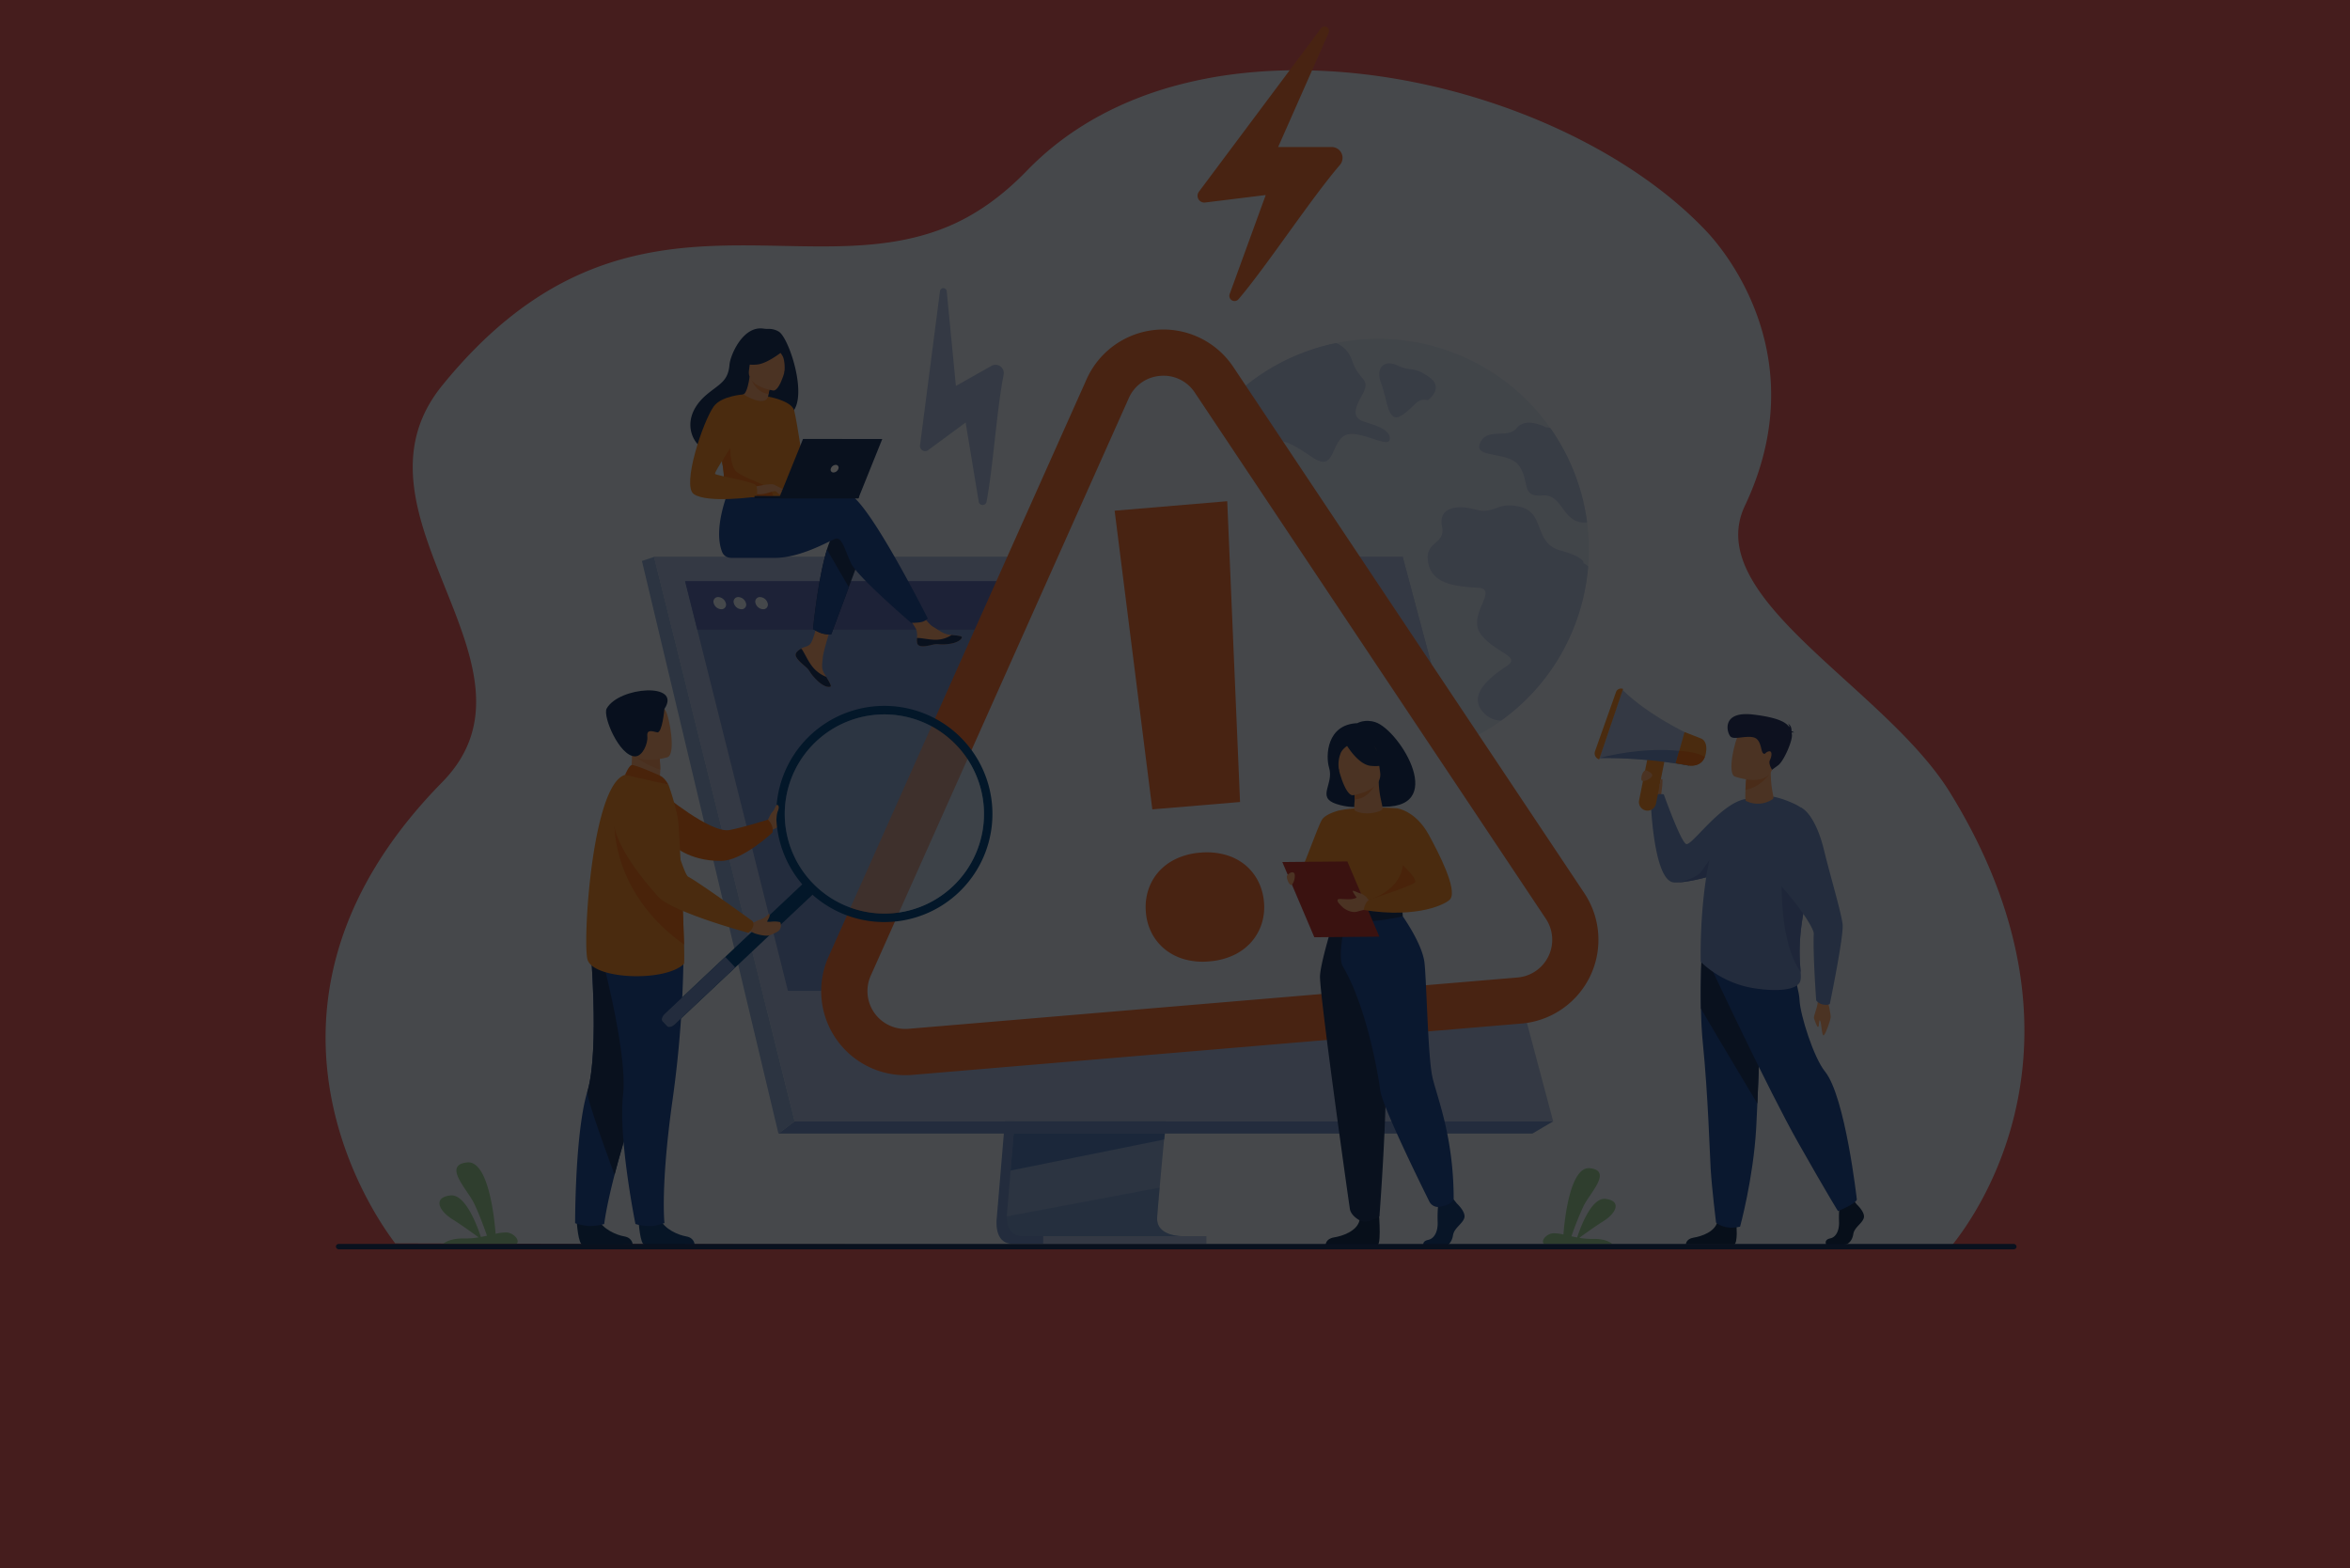 <svg xmlns="http://www.w3.org/2000/svg" viewBox="0 0 1920 1281"><defs><style>.cls-1{fill:#e96160;}.cls-2{fill:#eaf3fb;}.cls-3{opacity:0.8;}.cls-4{fill:#d6e3f4;}.cls-5{fill:#b0c0e3;}.cls-6{fill:#9dd199;}.cls-7{fill:#faab77;}.cls-8{fill:#7694cc;}.cls-9{fill:#173257;}.cls-10{fill:#234f9d;}.cls-11{fill:#1e3966;}.cls-12{fill:#6581c0;}.cls-13{fill:#f79454;}.cls-14{fill:#2b3a68;}.cls-15{fill:#f79134;}.cls-16{fill:#f47621;}.cls-17{fill:#92aeda;}.cls-18,.cls-19{fill:#5a84c3;}.cls-19{opacity:0.4;}.cls-20{fill:#6073b7;}.cls-21{fill:#e8f2fb;}.cls-22{fill:#f3753e;}.cls-23{fill:#e6eef9;}.cls-24{fill:#163e6b;}.cls-25{fill:#18467f;}.cls-26{fill:#f89e63;}.cls-27{fill:#1a3763;}.cls-28{fill:#0a4e89;}.cls-29{opacity:0.5;}.cls-30{fill:#b0cdeb;}.cls-31{fill:#f79351;}.cls-32{fill:#fff;}.cls-33{fill:#1b4584;}.cls-34{fill:#c33d35;}.cls-35{fill:#f5904e;}.cls-36{opacity:0.7;}</style></defs><g id="Layer_3" data-name="Layer 3"><rect class="cls-1" width="1920" height="1281"/></g><g id="Layer_1" data-name="Layer 1"><path class="cls-2" d="M1594.1,1018.46c-87.55,0-1271.23-2.55-1271.23-2.69-.49-1.15-150.26-184.72,38.33-376.65,93.45-95.09-85.81-218.3,0-324.08,147-181.2,292.45-79.15,413.62-130.11,21.41-9,42.89-23.48,64.39-45.7a239.72,239.72,0,0,1,39.58-32.85q3.27-2.17,6.6-4.25a264.51,264.51,0,0,1,26.4-14.33q9.15-4.32,18.65-8h0a300.5,300.5,0,0,1,30.9-10.06,349.55,349.55,0,0,1,46.1-9.05c6.85-.89,13.76-1.58,20.72-2.11,135.39-10.18,287.76,47.07,366.38,130.74,15.83,16.85,87.82,104,31.08,223.87-35.83,75.66,114.26,147.92,167.59,234.31C1728.82,867.18,1595.33,1015.6,1594.1,1018.46Z"/><g class="cls-3"><path class="cls-4" d="M1287.76,507.76a173.37,173.37,0,0,1-13.2,28.18,172.16,172.16,0,0,1-320.29-75.27,169.41,169.41,0,0,1,.22-26.26,173.44,173.44,0,0,1,26-77.33l.22-.35a172.45,172.45,0,0,1,98.11-73.27c4.2-1.21,8.46-2.25,12.75-3.13a171.17,171.17,0,0,1,93.29,6.88q6.17,2.25,12,4.9a170.84,170.84,0,0,1,69.76,57.6h0a172.61,172.61,0,0,1,27.53,62.46c1,4.81,1.91,9.67,2.55,14.58a170.88,170.88,0,0,1,.9,35.93A172.64,172.64,0,0,1,1287.76,507.76Z"/><path class="cls-5" d="M1097.38,356.58c-10.17,7.88-7.47,28.95-25.07,17.07s-28.66-18.33-33.64-8,10.61,16,6.5,27.34-12.46,12.49-21.26,3.21-9.07-18.2-23.33-17.91-20.36-5.57-19.66-16.28a15.14,15.14,0,0,0-.47-5l.22-.35a172.45,172.45,0,0,1,98.11-73.27c4.2-1.21,8.46-2.25,12.75-3.13,5,2,10.31,6.12,13.14,14.35,6.21,18.09,16.28,13.83,7.73,29s-5,18.88,4.3,21.66,20.1,6.7,18.63,14.08S1107.56,348.71,1097.38,356.58Z"/><path class="cls-5" d="M1287.76,507.76a173.37,173.37,0,0,1-13.2,28.18,171.12,171.12,0,0,1-48.09,52.77,19.63,19.63,0,0,1-12.81-5c-17.23-15.4,5.61-31.76,17.64-39.72s-10.31-10.6-21.57-26.11,15.11-36.53-1.83-37.66-37.56-2.24-41-20.39,14.38-14.41,11.26-29.7,11.62-18.16,27.39-13.8,17.71-7.26,37.26-2,10.35,29.34,31.91,35.35,18.86,10.51,18.86,10.51a10.53,10.53,0,0,1,4,2.51A172.64,172.64,0,0,1,1287.76,507.76Z"/><path class="cls-5" d="M1296.72,426.75c-20.53,2.15-19.14-23.48-36.57-22-17.58,1.53-10.06-11-18.76-23.87s-38-5.91-32.08-19,22.35-2.84,30-12.23,23.91-.44,23.91-.44a12.09,12.09,0,0,1,3.39.43h0a172.61,172.61,0,0,1,27.53,62.46C1295.22,417,1296.08,421.84,1296.72,426.75Z"/><path class="cls-5" d="M1166.62,326.94s13.94-9.87.83-19-14.69-4-25.55-9.29-18.47,1.82-13.47,14.45,5.2,33.44,16.41,26.46S1157.27,324.61,1166.62,326.94Z"/></g><path class="cls-6" d="M362,1016.26h60c3.21-2.73-2.23-8.93-7.91-9.34a35.12,35.12,0,0,0-9.17,1.08c-.82-11-5.54-60.29-23.32-58.31-20,2.22,0,21.72,5.65,33.27,4.19,8.55,8.61,20.81,10.62,26.6-1.62.35-3.3.7-5,1-2.64-8.13-12.5-35.5-25-33.9-14.72,1.87-8.8,12.84,1.63,19.35,7.65,4.79,17.05,11.59,21.52,14.88a63,63,0,0,1-11.74.94C368.93,1011.6,363.91,1014.63,362,1016.26Z"/><path class="cls-6" d="M1317.25,1016.26H1261.5c-3-2.54,2.06-8.29,7.35-8.68a32.79,32.79,0,0,1,8.51,1c.76-10.19,5.14-56,21.66-54.16,18.56,2.06,0,20.17-5.25,30.9a255.54,255.54,0,0,0-9.87,24.71c1.51.32,3.07.64,4.67.94,2.46-7.56,11.61-33,23.26-31.49,13.67,1.73,8.17,11.92-1.52,18-7.11,4.45-15.83,10.77-20,13.82a59.19,59.19,0,0,0,10.9.88C1310.78,1011.93,1315.44,1014.75,1317.25,1016.26Z"/><path class="cls-7" d="M1357.07,650.79s1.33-13.2-5.58-12.74-8.73,3.61-8,6.15,7.49,10.93,7.49,10.93Z"/><path class="cls-8" d="M1464.61,677.24s-7.64,9-24.07,19.34c-1.56,1-3.18,2-4.9,3a182,182,0,0,1-22.51,11.07c-1,.4-2.07.83-3.32,1.28-9.85,3.55-28,8.59-39.2,9.05-1,0-1.9,0-2.76,0-17.09-.69-19.17-67-19.17-67s1.9-6.64,10.68-5c0,0,13.33,37.46,18.11,40.51,4.24,2.72,28.64-34.26,49.63-36.85C1441.24,650.89,1464.61,677.24,1464.61,677.24Z"/><path class="cls-9" d="M1418.7,1000.66s1.27,14.6-1.82,16.12l-39.5-.08s0-4.56,6.35-5.57,17.49-4.73,19.37-13S1418.7,1000.66,1418.7,1000.66Z"/><path class="cls-10" d="M1389.71,824c.19,9.55.65,19.39,1.55,28.24,4.26,42,5.76,92.74,6.38,102.52,1.06,17,4.41,44.11,4.41,44.11s6.66,6.32,19.63,3.3c0,0,10.74-39.07,13.14-80.21,0-.68.08-1.36.11-2,.28-5.43.57-11.66.87-18.36,2-44.92,4.12-111.66,4.12-111.66l-49.56-11.63S1389.22,800.16,1389.71,824Z"/><path class="cls-11" d="M1389.71,824c12.56,21.67,36.5,61.6,46.09,77.56,2-44.92,4.12-111.66,4.12-111.66l-49.56-11.63S1389.22,800.16,1389.71,824Z"/><path class="cls-12" d="M1409.81,711.9c-9.85,3.55-28,8.59-39.2,9.05,1.72-.33,14.22-2.8,18.85-8.38,5-6,13.32-22.3,20-15.65C1412.56,700.05,1411.64,706.24,1409.81,711.9Z"/><path class="cls-7" d="M1493.09,816.9s3.07,12.06,2.57,14.74-3.51,11.76-5.38,14-2-9.79-3.2-11.69-.57,4.5-1.57,5-2.66-4.84-3.4-6.74,2.66-8.51,3-13.26S1493.09,816.9,1493.09,816.9Z"/><path class="cls-9" d="M1517.09,984.07s7,6.42,5.66,11-7.72,7.6-8.57,13.17-4.29,8.61-7.38,8.61h-14.71s-2.27-3.92,3.22-5.1,7.55-7.73,7.21-13.81a108.09,108.09,0,0,1,.51-14.18l11.66-2.7Z"/><path class="cls-10" d="M1398.17,790.88s46.4,99.27,71.09,142.83,32.4,55.71,32.4,55.71,14.15-5.57,15.43-9.37c0,0-9.44-84.09-26-104.59-9.35-11.58-20.32-46.34-20.83-58.49s-11.36-41.17-11.36-41.17Z"/><path class="cls-8" d="M1389.53,785.72s15.1,16.25,40.78,21.16c11.26,2.16,34.13,4.25,39.8-3.78,1.33-1.88,1.35-4.67,1.05-9-.76-11.32-3.61-33.19,9.24-77.15a75.09,75.09,0,0,0,2.47-11.75c2.81-22.49,2.5-39.47-17-48.54-29.24-13.59-41.24-2.41-41.24-2.41s-15.55,7.27-22.65,28.44C1387.76,725,1389.53,785.72,1389.53,785.72Z"/><path class="cls-7" d="M1448.31,652.9a21.69,21.69,0,0,1-21.84,1.43c-.64-.31-.56-4.68-.4-9s.56-8.34.56-8.34l10.4-6.83,9.93-6.51C1445.77,646.08,1450.53,651.32,1448.31,652.9Z"/><path class="cls-13" d="M1445.21,632.93s-6.75,10.13-19.14,12.43c.16-4.21.61-8.85.61-8.85l10.35-6.32Z"/><path class="cls-7" d="M1417.31,634.39s25.17,9.39,30.77-6.12,12.62-24.74-3.21-31.39-21.11-1.85-24.26,2.87S1410.91,631.54,1417.31,634.39Z"/><path class="cls-14" d="M1463.76,598.62c.29-.22.87-.33,2.1-.16a5.07,5.07,0,0,0-2.14-1.08c.08-1.74-.23-4.9-3-6.2a3.72,3.72,0,0,1,1.24,3c-2.68-4.12-9.38-8-29.62-10.42-26.68-3.11-21.35,15.42-18.34,18.1s12.65-1.13,18.89.62,5.63,11.15,7.53,12.83,1.5-.71,4.66-1.45,2.5,4.14,1,7.1,1.72,7.89,1.72,7.89l4.9-3.55c4.89-3.55,12.34-21.22,11.28-25.51C1463.94,599.39,1463.85,599,1463.76,598.62Z"/><path class="cls-12" d="M1471.16,794.08c-.76-11.32-3.61-33.19,9.24-77.15a75.09,75.09,0,0,0,2.47-11.75h0c-9.55-3.14-26.94,3.86-26.94,3.86S1451.84,767.14,1471.16,794.08Z"/><path class="cls-8" d="M1471.12,659.58s11.75,4.27,19.24,35.37c5,20.55,14.07,50.76,15.1,60.25S1495,820.27,1495,820.27s-1.62,1.18-5.57.39a9.2,9.2,0,0,1-5.55-3.32s-2.74-37-2-54.53c.29-7.27-33.64-53.22-52-59.14C1422.75,701.35,1471.12,659.58,1471.12,659.58Z"/><path class="cls-5" d="M1306.8,619.31a391.18,391.18,0,0,1,73.14,6.25l4.1-10.31,4.48-11.31s-39.33-16.93-63-40.51Z"/><path class="cls-15" d="M1326.08,562.88l-19.5,57.55h0a5.18,5.18,0,0,1-3.41-6.71l17.16-48.35a4.27,4.27,0,0,1,5.75-2.49Z"/><path class="cls-15" d="M1344.69,662.15h0a7.06,7.06,0,0,0,8.27-5.52l6.71-33.58a7,7,0,0,0-5.51-8.27h0a7,7,0,0,0-8.27,5.51l-6.72,33.59A7.06,7.06,0,0,0,1344.69,662.15Z"/><path class="cls-8" d="M1306.8,619.31a391.18,391.18,0,0,1,73.14,6.25l4.1-10.31C1347.22,607.73,1306.8,619.31,1306.8,619.31Z"/><path class="cls-15" d="M1369.11,623.49l10.61,1.86c-.16,0,9.85,1.95,13.14-6.93a7.27,7.27,0,0,0,.63-1.91c2.55-11.07-3.53-13.11-3.53-13.11l-13.65-5.32L1372,613.44v0Z"/><path class="cls-16" d="M1369.11,623.49l10.61,1.86c-.16,0,9.85,1.95,13.14-6.93-6-4.36-20.89-5-20.89-5v0Z"/><path class="cls-7" d="M1345.59,629.62s5.19,2.07,4.24,4.36-7.55,5.43-8.59,3.62S1342.33,627.7,1345.59,629.62Z"/><path class="cls-7" d="M1357.17,648.71a72.79,72.79,0,0,0,1-7.75c.06-2.43.35-4.43-.23-4.5s-1,.38-1.22,1.17-1.14,5.65-1.14,5.65l.46,4.69Z"/><path class="cls-8" d="M843.79,645.25l-29.4,349.64s-3.08,21.2,12.68,21.24c25.92.06,129,0,129,0s-19.51-4.42-19.27-14.34c.28-11.7,34.37-359.85,34.37-359.85Z"/><path class="cls-17" d="M965.8,1009.92c-5.1,0-104.91.19-130.16-.14-11-.14-12.93-9.78-13-16a31.69,31.69,0,0,1,.34-5.21l.76-9.08,1.95-23.17,1.72-20.46,2.21-26.3,1.87-22.19L852.36,638.9l127.4-3.31s-14.36,145.7-24.52,251.76c-1.13,11.81-2.21,23.14-3.21,33.72q-.48,5.07-.93,9.89c-1,10-1.81,19.25-2.56,27.39q-.59,6.43-1.08,11.92c-1.3,14.3-2.06,23.44-2.07,25.17a14.75,14.75,0,0,0,.25,2.83C947.73,1009.42,963.88,1009.92,965.8,1009.92Z"/><polygon class="cls-5" points="534.41 454.98 606.04 742.7 615.84 782.1 649.21 916.11 1269 916.11 1146.03 454.98 534.41 454.98"/><polygon class="cls-17" points="534.41 454.98 524.48 458.29 636.01 926.12 649.21 916.11 534.41 454.98"/><polygon class="cls-8" points="636.01 926.12 1251.98 926.12 1268.99 916.11 649.21 916.11 636.01 926.12"/><rect class="cls-5" x="852.32" y="1009.92" width="133.37" height="6.34" transform="translate(1838.01 2026.18) rotate(180)"/><polygon class="cls-18" points="951.78 926.12 951.1 930.96 825.67 956.3 827.39 935.84 828.21 926.12 951.78 926.12"/><path class="cls-19" d="M965.8,1009.92c-5.1,0-104.91.19-130.16-.14-11-.14-12.93-9.78-13-16l124.84-23.49c-1.3,14.3-2.06,23.44-2.07,25.17a14.75,14.75,0,0,0,.25,2.83C947.73,1009.42,963.88,1009.92,965.8,1009.92Z"/><polygon class="cls-5" points="534.41 454.98 1146.03 454.98 1245.27 825.59 626.67 825.59 534.41 454.98"/><polygon class="cls-8" points="1216.42 809.52 643.75 809.52 623.29 728 615.37 696.46 612.15 683.6 591.11 599.82 590.02 595.46 578.9 551.17 573.93 531.36 569.69 514.46 559.74 474.84 1124.15 474.84 1135.08 514.46 1139.73 531.36 1145.2 551.17 1181.18 681.71 1181.18 681.72 1184.23 692.77 1185.65 697.91 1210.5 788.03 1216.42 809.52"/><polygon class="cls-20" points="1135.08 514.46 569.69 514.46 559.74 474.83 1124.16 474.83 1135.08 514.46"/><path class="cls-21" d="M583.09,492.74a3.75,3.75,0,0,1,3.72-4.95,6.77,6.77,0,0,1,6.19,4.95,3.75,3.75,0,0,1-3.72,5A6.78,6.78,0,0,1,583.09,492.74Z"/><path class="cls-21" d="M599.55,492.74a3.74,3.74,0,0,1,3.72-4.95,6.77,6.77,0,0,1,6.19,4.95,3.75,3.75,0,0,1-3.72,5A6.76,6.76,0,0,1,599.55,492.74Z"/><path class="cls-21" d="M617.27,492.74a3.75,3.75,0,0,1,3.72-4.95,6.77,6.77,0,0,1,6.19,4.95,3.75,3.75,0,0,1-3.72,5A6.78,6.78,0,0,1,617.27,492.74Z"/><path class="cls-22" d="M1011.88,244.47c23.15-27.17,58.84-81.76,82.87-109.72a8.86,8.86,0,0,0-6.75-14.63h-43.73l41.24-93.27a3.65,3.65,0,0,0-6.27-3.66L979.51,156.66a5.53,5.53,0,0,0,5.1,8.79l49.5-6.1-29.45,80.9A4.25,4.25,0,0,0,1011.88,244.47Z"/><path class="cls-5" d="M806,410c5.21-26.71,8.49-76.32,14-103.87a6.76,6.76,0,0,0-10-7.2l-29,16.36-7.49-77.37a2.78,2.78,0,0,0-5.53-.09l-16.31,126a4.2,4.2,0,0,0,6.67,3.92l30.59-22.56,10.71,64.75A3.24,3.24,0,0,0,806,410Z"/><path class="cls-23" d="M1241.44,817.41l-497.6,41.93c-37.79,3.18-65.13-35.34-49.66-70L905,317.58c16-35.8,65.16-39.94,86.92-7.33l286.78,429.89C1299.73,771.68,1279.22,814.23,1241.44,817.41Z"/><path class="cls-22" d="M1243,836.23l-497.6,41.93a68.7,68.7,0,0,1-68.49-96.48L887.75,309.87a68.7,68.7,0,0,1,119.87-10.1L1294.4,729.65A68.69,68.69,0,0,1,1243,836.23ZM947.88,307.08a30.54,30.54,0,0,0-25.64,18.2L711.42,797.09a30.92,30.92,0,0,0,30.83,43.42l497.6-41.92a30.92,30.92,0,0,0,23.13-48L976.19,320.74A30.52,30.52,0,0,0,947.88,307.08Z"/><path class="cls-22" d="M936.22,745.23a45.56,45.56,0,0,1,1.93-18.07,41.72,41.72,0,0,1,8.52-15A44.89,44.89,0,0,1,961,701.6a55.92,55.92,0,0,1,19.58-5,57,57,0,0,1,20.29,1.67,44.43,44.43,0,0,1,16,8,41.77,41.77,0,0,1,10.9,13.32,45.69,45.69,0,0,1,4.93,17.49,44.49,44.49,0,0,1-2,17.93,42,42,0,0,1-8.53,14.81,44.33,44.33,0,0,1-14.44,10.61,57.14,57.14,0,0,1-19.73,5,55.7,55.7,0,0,1-20.14-1.68A44.75,44.75,0,0,1,952,775.75a41.87,41.87,0,0,1-10.88-13.17A44.33,44.33,0,0,1,936.22,745.23Zm76.93-90-71.68,6-30.79-244,92-7.75Z"/><path class="cls-7" d="M627.22,670.18s1.56-3.51,2.57-5.18,5.33-6.53,6.07-5.42,3.67,8.52,2.11,10.6.1,5.69-7.67,7.88Z"/><path class="cls-16" d="M540.92,648s39.76,33.18,55.26,30.11c12.12-2.4,31.28-8.48,31.28-8.48s5.06,4.81,3.63,10.58c0,0-24.42,23-41.81,23.12-27.19.23-40-13.48-40-13.48Z"/><path class="cls-24" d="M471.2,998s1.16,18.62,4.76,18.89c.48,0,18.27,0,18.27,0l22.7-.13s-.15-5.47-6.78-6.63-17.75-5.82-21.77-14.59C484.15,986.38,471.2,998,471.2,998Z"/><path class="cls-10" d="M469.89,999.34s6.91,2.3,12.3,2.3a45.27,45.27,0,0,0,11.47-1.63s1.3-12.57,8.45-40.26c3.75-14.52,9.11-33.18,16.72-56.37,21.07-64.09,27.47-101.58,28.06-105.14,0-.18,0-.27,0-.27l-.07,0L482.11,769.5s8,88.33-2.21,122.24A142.81,142.81,0,0,0,476.19,908C469.74,944.81,469.89,999.34,469.89,999.34Z"/><path class="cls-11" d="M502.11,959.75c3.75-14.52,9.11-33.18,16.72-56.37,21.07-64.09,27.47-101.58,28.06-105.14,0-.1,0-.2,0-.31L482.11,769.5s8,88.33-2.21,122.24C478.47,896.48,502.11,959.75,502.11,959.75Z"/><path class="cls-25" d="M521.78,998s1.15,18.62,4.76,18.89c.47,0,18.26,0,18.26,0l22.71-.13s-.15-5.47-6.79-6.63S543,1004.38,539,995.61C534.73,986.38,521.78,998,521.78,998Z"/><path class="cls-10" d="M558.49,771.58a920.43,920.43,0,0,1-9.06,127.52c-9.9,70.28-6.55,100.12-6.55,100.12s-6.8,2.2-9.55,2.42a43.29,43.29,0,0,1-14.16-1.64S505,929.7,509.05,894.52s-19.41-120.71-19.41-120.71Z"/><path class="cls-7" d="M512.58,637.63l12.64,8.29,11.51-3.25c2.11-3,2.66-8.79,2.69-13.81a86.51,86.51,0,0,0-.45-9.19l-17.05-7.53-6.37-2.8c0,.1.5,5.22.57,6C517.31,628.6,512.58,637.63,512.58,637.63Z"/><path class="cls-15" d="M558.78,787.5c-15.73,15.19-75.27,12.63-78.94-4.11s4-142.47,30.87-150.37c5.58-1.64,35.4,8,35.4,8a188.41,188.41,0,0,1,7.74,27.82c.6,3,2.34,35.16,3.64,65.22.61,14.06,1.12,27.67,1.38,37.64C559.11,781,559.12,787.16,558.78,787.5Z"/><path class="cls-26" d="M517.39,615.55c3.46,5.85,15.6,11,22,13.31a86.51,86.51,0,0,0-.45-9.19l-17.05-7.53C518.15,612.09,515.85,612.94,517.39,615.55Z"/><path class="cls-7" d="M545.4,618.63s-27.47,8.57-32.55-8.62-12-27.67,5.29-33.87,22.69-.65,25.78,4.68S552.42,616,545.4,618.63Z"/><path class="cls-27" d="M542.84,579.16s-1.75,20-5.89,19.14-8.69-2.72-8.08,3.31-4,16.37-10,16.34c-12.8-.05-26.7-32.89-23.2-39.11C505.79,560.87,557.45,557.24,542.84,579.16Z"/><path class="cls-16" d="M538.8,633.45c-.35-.15-20.45-9.16-22.81-8.39s-5.28,8-5.28,8l35.4,8S543.32,635.36,538.8,633.45Z"/><path class="cls-28" d="M664,730.83,551.26,836.92c-2.2,2.08-5,2.75-6.18,1.48l-3.81-4c-1.19-1.27-.36-4,1.84-6.09L655.79,722.18c2.21-2.08,5-2.75,6.19-1.48l3.81,4C667,726,666.15,728.75,664,730.83Z"/><path class="cls-8" d="M600.71,790.37l-49.45,46.55c-2.2,2.08-5,2.75-6.18,1.48l-3.81-4c-1.19-1.27-.36-4,1.84-6.09l49.45-46.56Z"/><path class="cls-28" d="M638.05,690.78A88.32,88.32,0,1,0,784.43,602c-.45-.45-.91-.9-1.38-1.34a88.33,88.33,0,0,0-145,90.1Zm25.24-81.52a81.36,81.36,0,1,1,3.5,115A81.25,81.25,0,0,1,663.29,609.26Z"/><g class="cls-29"><path class="cls-30" d="M781.78,720.74a81.35,81.35,0,1,1-3.51-115A81,81,0,0,1,781.78,720.74Z"/></g><path class="cls-16" d="M558.87,771.7C496.78,727.46,502,668.42,502,668.42c22.69,12.8,45.21,41.1,55.54,65.64C558.1,748.12,558.61,761.73,558.87,771.7Z"/><path class="cls-7" d="M620.15,751.55c4.38-1,7.32-4.32,7.93-4.9,0,0,1.87.13-.31,4.11-.18.34-.58,1.19-.89,1.8a.39.39,0,0,0,.33.55c2.53.19,5.07-.8,9.93.21.67.14.87,1.75.84,2.43a6.21,6.21,0,0,1-1.3,4.24c-.79,1-3,2.15-7.85,4.11-1.86.75-7.16.19-12.14-1.52l-4-1.84,1.23-7.39,1,.21C616.53,753.89,618.5,752,620.15,751.55Z"/><path class="cls-15" d="M521.22,641s-55.79,10.62,16.41,91.41c11.55,12.92,73.93,29.74,73.93,29.74s6.33-5.38,3.14-9.74c0,0-43-31.19-52.41-36.15-4.25-2.23-16.5-49.79-23.43-61.24A31.26,31.26,0,0,0,521.22,641Z"/><path class="cls-7" d="M628.74,671.16a28.75,28.75,0,0,0,2.18-5.33c.35-1.84,2.65-7.21,3.6-8.15.38-.38,1.63.11,1.77,1.74a9.43,9.43,0,0,1-.89,3.53c-1,2.49-.84,5.88-1.18,7C633.35,672.77,628.74,671.16,628.74,671.16Z"/><path class="cls-7" d="M650.94,532.74a3.36,3.36,0,0,0-.6,3.6v0c.86,2.4,3.73,5.08,7.06,7.75.43.35.81.66,1.14.95l.25.23.2.17c3.1,2.87,1.93,3.52,7.51,9.34,6.36,6.62,10.74,6.74,12,6.14,1.06-.51-1.08-4-3.46-8l-.34-.57-1-1.59c-2.78-4.75-2.06-7-1.4-14,.54-5.74,8.95-32.09,8.95-32.09l-12.2-2.1s-3.68,21-7.72,24.21c-2.17,1.72-4.59,1.74-6.67,3l-.43.27A15.67,15.67,0,0,0,650.94,532.74Z"/><path class="cls-11" d="M650.94,532.74a3.36,3.36,0,0,0-.6,3.6v0c1.06,2.39,3.85,5.06,7.07,7.73.42.35.8.67,1.13,1l.25.23.2.17c3.1,2.87,1.93,3.52,7.51,9.34,6.36,6.62,10.74,6.74,12,6.14,1.06-.51-1.08-4-3.46-8a27,27,0,0,1-11.34-8.36c-3.69-4.71-6.2-10.72-8.71-14.41l-.71-.13A15.67,15.67,0,0,0,650.94,532.74Z"/><path class="cls-7" d="M749.28,525.16c.75,3.76,6.12,3.14,12.11,1.67s4.57.28,13.11-.66,11.12-4.12,11.38-5.39-4-1.53-8.51-2l-1.71-.2c-5.1-.65-8.84-3.94-13.48-6.65-4.39-2.56-10.94-13-10.94-13l-11.7.93s6.13,9.32,8.51,13.38c1.39,2.39,1.32,5.54,1.14,8A15,15,0,0,0,749.28,525.16Z"/><path class="cls-11" d="M761.39,526.83c6-1.46,4.57.28,13.11-.66s11.12-4.12,11.38-5.39-4-1.53-8.51-2l0,.09a24,24,0,0,1-12.22,3.79c-5.79.14-11.92-1.52-15.92-1.46a15,15,0,0,0,.09,4C750,528.92,755.4,528.3,761.39,526.83Z"/><path class="cls-11" d="M704.46,450.32l-11,29.43-14.29,38.43a23.18,23.18,0,0,1-7.59-.7,33.07,33.07,0,0,1-7.33-3.57s4-41.27,11.38-64.95c1.9-6.08,4-11,6.37-13.77C693.52,421.64,704.46,450.32,704.46,450.32Z"/><path class="cls-10" d="M693.36,403.57c-6.23-2-22.48,0-40.1,3.14a12,12,0,0,1-12.34-5.57h0l-44.35-3.48s-14.64,32.45-6.64,53.13c1.18,3,3.76,4.93,7.75,5h0s26.8,0,35.37,0c22.06,0,46.68-15.15,49.87-15.78,5.21-1,7.29,9.39,12.5,20.34s49,48.5,49,48.5,6.73.06,9.51-1a9.44,9.44,0,0,0,4.09-2.57S709.52,408.79,693.36,403.57Z"/><path class="cls-11" d="M636.25,270.9a15.68,15.68,0,0,0-8.47-2.2,23.41,23.41,0,0,1-4.09-.25C606.77,266,596.57,290.54,596,298c-1.1,13.64-8.32,15.72-18.48,24.25-20.37,17.12-14.4,37-3.27,44.42,6.68,4.44,18.46,0,18.46,0,.16.12,32.21-17.9,48-26.59C664.36,336.7,645.76,276.57,636.25,270.9Z"/><path class="cls-7" d="M627.45,332.66c.07,0-7.77,2.71-13,.39-4.94-2.18-8.67-10.3-8.6-10.3,2.25-.1,4.71-2.06,6.61-14.93l1,.34L629.47,314s-1.17,5.15-1.92,10.06C626.91,328.13,626.57,332.07,627.45,332.66Z"/><path class="cls-31" d="M629.47,314s-.64,2.78-1.58,8c-9.23-1.66-13.18-8.77-14.48-13.76Z"/><path class="cls-7" d="M631.86,319.06s-22-2.95-19.92-16.61.59-23.24,14.71-21.93,16.05,6.94,16.48,11.66S637.63,319.48,631.86,319.06Z"/><path class="cls-11" d="M642.33,284.69s-14.07,12.12-23.64,13.1-13.19-2.1-13.19-2.1a37.39,37.39,0,0,0,9-12.24,6.71,6.71,0,0,1,5.54-4C626.92,278.9,639.87,278.63,642.33,284.69Z"/><path class="cls-11" d="M633.54,283.6s4.7,4.56,6.18,7.93,1.86,11.05.72,14.14c0,0,7.33-14.25,3.19-21.18C639.23,277.14,633.54,283.6,633.54,283.6Z"/><path class="cls-15" d="M645.94,365c-.68,44.49-.19,35.19-5.06,39.41-1.17,1-4.47,1.62-8.81,1.91-13.64.9-37.62-1.36-38.53-3.88-3.14-8.72-.92-11.43-3.54-24.79-.27-1.42-.61-2.95-1-4.63-2.18-9.17-4.31-12.29,3.46-27,7-13.35,14.36-24.18,15-23.79,18.58,11,20.08,1.77,20.08,1.77S646.27,343.34,645.94,365Z"/><path class="cls-10" d="M693.51,479.75l-14.29,38.43a23.18,23.18,0,0,1-7.59-.7,33.07,33.07,0,0,1-7.33-3.57s4-41.27,11.38-64.95Z"/><path class="cls-15" d="M627.55,324s19.11,3.24,21.35,11.48,9.62,58.19,9.62,58.19-5.39,5.26-9.88.77-14.11-46.75-14.11-46.75Z"/><path class="cls-16" d="M632.07,406.35c-13.64.9-37.62-1.36-38.53-3.88-3.14-8.72-.92-11.43-3.54-24.79l6.59-18.52s-1.1,20.63,5,26.06,24.91,10.48,27.87,15A16.52,16.52,0,0,1,632.07,406.35Z"/><path class="cls-7" d="M616.45,397.66s13.45-3,15.63-1.79,7.47,5.54,8.14,7.06-4.84-1.15-6.63-1.63c-1.15-.31-4.2.74-5.71,1.25-6.35,2.11-10.25,1-10.25,1Z"/><path class="cls-15" d="M607.46,322.23s-18.07,1.11-24.33,9.83c-8.81,12.28-26.29,64.61-16.28,71.6,11.27,7.86,51.3,2.07,51.3,2.07s1.34-6.23-.51-9.24-32-7.89-33.37-9.28,17.39-27.1,17.39-31.27S607.46,322.23,607.46,322.23Z"/><path class="cls-7" d="M632.73,399.61s2.81,3.64,3.74,4.08A2.75,2.75,0,0,0,638,404l-1.9-3.42Z"/><path class="cls-7" d="M632.08,395.87l8.19,4a1.48,1.48,0,0,1-1.36.53,19.71,19.71,0,0,1-3.55-1Z"/><polygon class="cls-11" points="702.08 405.25 616.44 405.22 616.44 407.11 701.31 407.14 702.08 405.25"/><polygon class="cls-11" points="636.47 407.12 701.31 407.14 720.84 358.64 656.09 358.62 636.47 407.12"/><path class="cls-32" d="M685,382.88a2.25,2.25,0,0,0-2.2-3.09,4.42,4.42,0,0,0-4,3.09A2.25,2.25,0,0,0,681,386,4.42,4.42,0,0,0,685,382.88Z"/><path class="cls-27" d="M1123.82,590.05c-8.74-2.91-14.79.76-14.79.76-25.15,1-26.08,26.81-23.13,36.41,4.15,13.47-10.53,24.1,5.75,29.55,18.88,6.33,34.72-1.18,33.64,2.08C1185,663.55,1143.69,596.64,1123.82,590.05Z"/><path class="cls-15" d="M1097.73,715.44a65.89,65.89,0,0,1-6.73,10.17c-5.22,6.54-32.64-9-30.28-10.17s16.14-40.88,19.42-45.87,14.47-7.58,14.47-7.58Z"/><path class="cls-33" d="M1190.27,983.2s7.57,6.91,6.1,11.82-8.31,8.18-9.23,14.17-4.62,9.28-7.94,9.28h-15.85s-2.44-4.23,3.47-5.5,8.13-8.32,7.76-14.86a114.65,114.65,0,0,1,.56-15.27l12.55-2.91Z"/><path class="cls-9" d="M1126.21,986.13s2.72,29.27-.6,30.9l-42.53-.09s0-4.9,6.83-6,18.83-5.09,20.86-14S1126.21,986.13,1126.21,986.13Z"/><path class="cls-15" d="M1158.92,695.7a167.81,167.81,0,0,1,0,19.66c-.42,7.1-7.61,16.62-8.63,19-2.56,5.9-5.44,6.87-5.44,6.87l-22.33,5.47-7.85,1.92-24.76-7.39s-11.28-31.48-6.75-49.2a136.08,136.08,0,0,1,11.45-30s16.82-3.78,46.51-1.68Z"/><path class="cls-16" d="M1161.05,715.61c-.42,7.1-9.74,16.37-10.76,18.73-2.56,5.9-5.44,6.87-5.44,6.87l-22.33,5.47-4-11.56s32.62-8.57,27.38-38.76Z"/><path class="cls-11" d="M1091.48,746s-12.26,38.17-13,51.16,23.43,184.58,24.41,190.57c.92,5.64,7.92,9.24,7.92,9.24a10.63,10.63,0,0,0,7.83.6c6.38-1.8,8.4-4,8.4-4s9.54-122.37,3.63-166.09a693.06,693.06,0,0,1-6-81.52Z"/><path class="cls-10" d="M1143.43,744.84s18.7,25.1,20.45,42.06,2.73,76.55,6.45,93.09,17.36,48.36,17.36,99.94a10.32,10.32,0,0,1-5.8,4.53,49.26,49.26,0,0,1-5.1,1.41,8,8,0,0,1-9-4.26c-9.22-18.57-38.61-78.49-40.12-90.93-1.07-8.8-10.35-67.06-30.59-101.24-4.86-8.21,3-40.84,3-40.84Z"/><path class="cls-11" d="M1089.53,740.09s4.92,3.9,14.7,4.09c11.68.24,40.62-3,40.62-3a24.14,24.14,0,0,1,1.23,7.39s-35.35,8.92-55.83,1.3C1090.25,749.89,1087.61,744.92,1089.53,740.09Z"/><path class="cls-32" d="M1101.42,754.25c-2.93,0-5.33-2.71-5.33-6s2.4-6,5.33-6,5.33,2.71,5.33,6S1104.36,754.25,1101.42,754.25Zm0-10.3c-2,0-3.56,1.91-3.56,4.26s1.6,4.27,3.56,4.27,3.57-1.91,3.57-4.27S1103.39,744,1101.42,744Z"/><polygon class="cls-34" points="1126.96 765.22 1073.83 765.72 1047.69 704.28 1100.82 703.78 1126.96 765.22"/><path class="cls-7" d="M1120,737.46l-3.89-4.79s-2.64-2.35-4.55-2.75-6-2.73-6.34-2.07,3.1,5.34,3.1,5.34l.18,0c-4,3-14.14.35-15.39,1.59-1.51,1.49,2.09,4.71,4,6.52s7.45,4.83,11.76,3.49c3.15-1,8.1-2,8.1-2Z"/><path class="cls-7" d="M1051.69,715.09s3.34-3.8,5.46-2-.55,10.78-2.58,9.87S1050.52,716.2,1051.69,715.09Z"/><path class="cls-15" d="M1141.12,660.31s15.2,1.68,26.12,21.51c8.6,15.64,23.32,44.47,17.77,52.61-2.44,3.57-25.8,16.29-70.87,9,0,0,.71-5.69,4.35-8.33,0,0,37.92-12.17,37.86-14.59-.13-4.59-5.13-8.54-26.31-29.73C1124.28,685,1141.12,660.31,1141.12,660.31Z"/><path class="cls-7" d="M1129.41,661.12c.52-.71-.15-2.94-1-7.1a78,78,0,0,1-2-16.16l-1.12.19-18.85,3.17s.43,5,.44,9.79a.49.49,0,0,1,0,.12c0,4.12-1.12,10.35.27,11.17C1114.31,666.48,1127.4,663.81,1129.41,661.12Z"/><path class="cls-35" d="M1106.44,641.22s.38,7.11.39,11.86c10.55-.26,16.18-10.5,18.46-15Z"/><path class="cls-7" d="M1105.31,649.7s24.7-3.52,22.28-18.88-.88-26.15-16.76-24.55-18,7.94-18.44,13.26S1098.82,650.22,1105.31,649.7Z"/><path class="cls-27" d="M1099.55,607.68s9.61,16.94,20.39,18,14.83-2.47,14.83-2.47a29.76,29.76,0,0,1-12.35-15.8S1103.27,598.3,1099.55,607.68Z"/><path class="cls-27" d="M1101.45,608.88s-4.7,2.67-6.18,6.64a25.12,25.12,0,0,0-1.09,14.63s-7-11.43-2.42-19.27C1096.65,602.57,1101.45,608.88,1101.45,608.88Z"/><rect class="cls-11" x="274.43" y="1016.26" width="1373.13" height="4.41" rx="2.21"/></g><g id="Layer_2" data-name="Layer 2"><rect class="cls-36" width="1920" height="1281"/></g></svg>